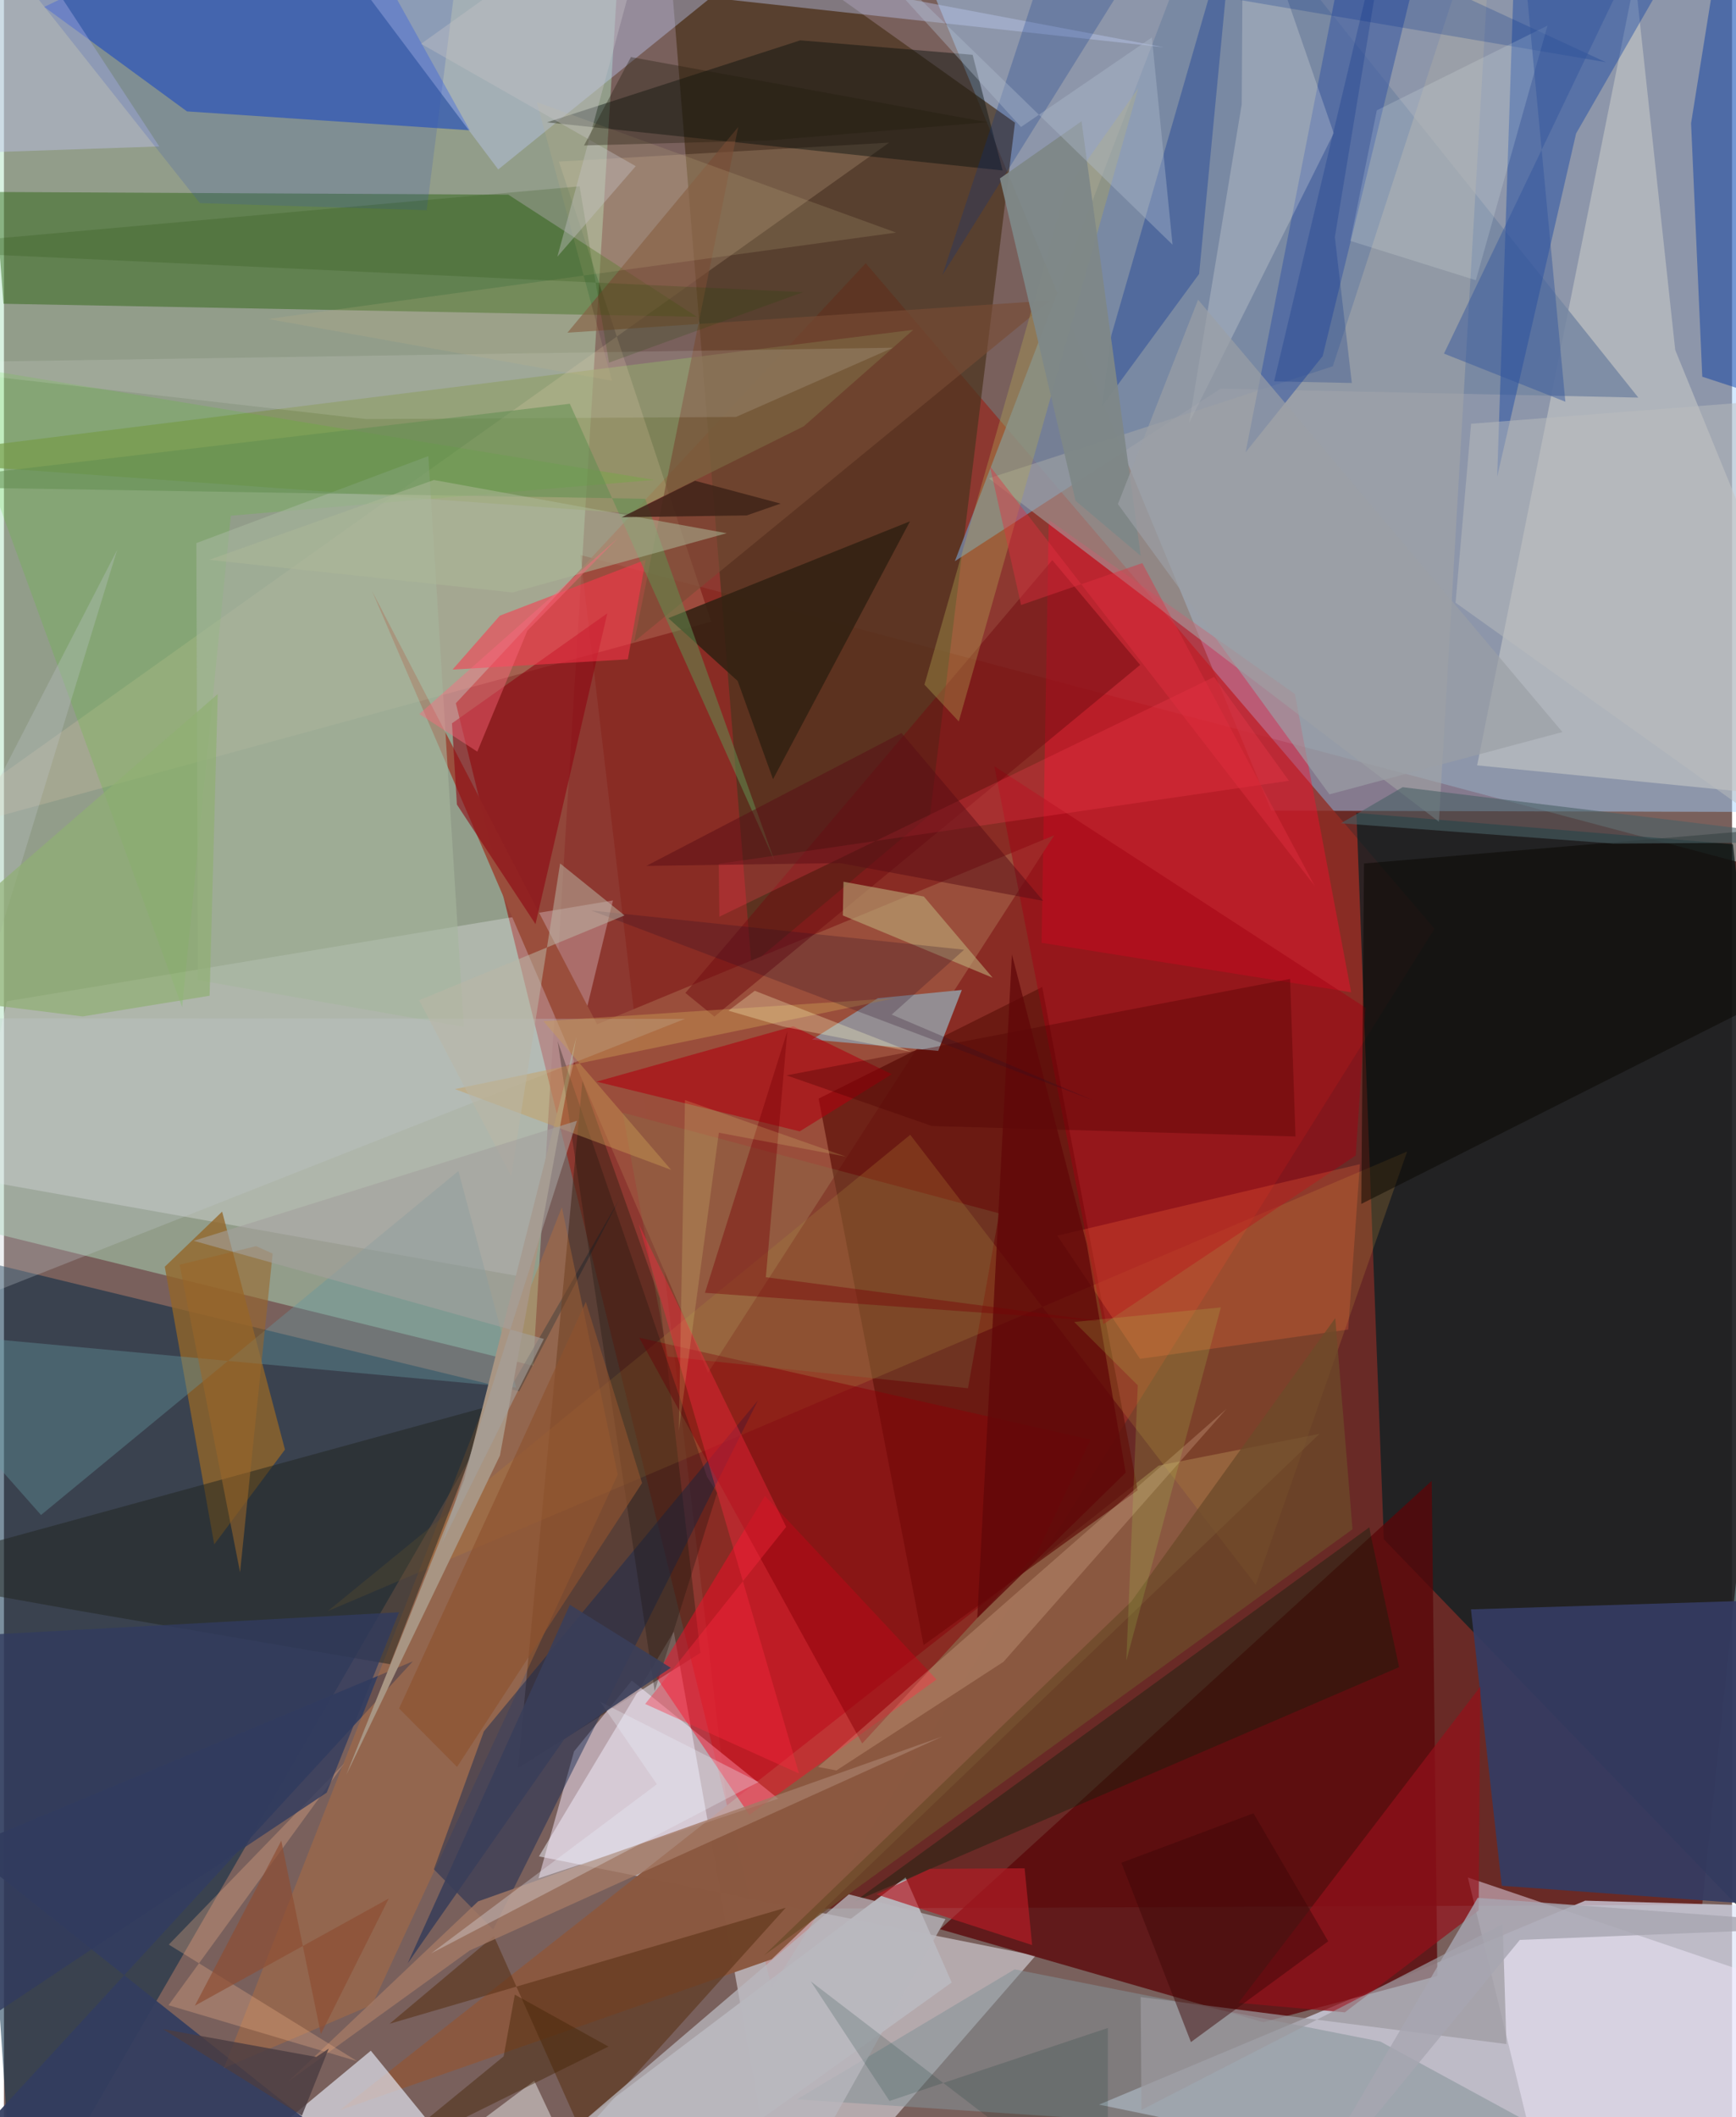 <svg xmlns="http://www.w3.org/2000/svg" width="228" height="278" viewBox="0 0 836 1024"><path fill="#79605c" d="M0 0h836v1024H0z"/><path fill="#651b16" fill-opacity=".776" d="M278.855 268.415l594.71 157.726-52.02 495.136-465.822 1.98z"/><path fill="#a3d2ff" fill-opacity=".478" d="M425.445-62H898v454.826l-284.935-.727z"/><path fill="#ace1be" fill-opacity=".475" d="M256.007 660.554l-262.52-64.506-28.354-654.43L300.022-62z"/><path fill="#dee5f7" fill-opacity=".686" d="M898 923.068L860.112 1086l-330.359-68.069 235.195-98.644z"/><path fill="#922c24" fill-opacity=".773" d="M218.612 340.134L416.89 127.29l275.179 321.9-320.623 512.258z"/><path fill="#002845" fill-opacity=".518" d="M297.66 580.141L5.484 1086-26.98 606.024l276.227 66.918z"/><path fill="#001e23" fill-opacity=".675" d="M654.295 393.173l13.246 351.3L898 983.26l-61.53-574.917z"/><path fill="#eceef8" fill-opacity=".518" d="M324.057 789.14l-65.25 108.723 240.267 48.047L377.09 1086z"/><path fill="#4a341e" fill-opacity=".714" d="M489.108 59.329l-41.117 334.803-86.385 72.492L318.64-62z"/><path fill="#5a0609" fill-opacity=".773" d="M609.167 978.08l84.271-22.38-2.734-239.453L452.847 933.09z"/><path fill="#8b5941" fill-opacity=".996" d="M371.385 947.641l-209.08 73.103L558.64 708.837l77.792-15.335z"/><path fill="#1e5b00" fill-opacity=".42" d="M-.224 146.92l335.436 6.309-91.2-59.068-248.32-1.307z"/><path fill="#f8f5ff" fill-opacity=".282" d="M294.62 435.516L1.4 484.282l-18.95 85.463 268.09 47.765z"/><path fill="#033acb" fill-opacity=".51" d="M88.545 53.88l136.808 9.148L155.856-62 19.495 3.331z"/><path fill="#353b62" fill-opacity=".929" d="M709.69 778.393L898 772.568 850.158 921.2l-125.559-9.114z"/><path fill="#bbb9bf" fill-opacity=".961" d="M436.187 908.042L200.965 1086l110.515-21.756 147.006-105.408z"/><path fill="#cbceca" fill-opacity=".541" d="M712.681 370.182L898 388.55l-89.48-219.254-19.439-180.08z"/><path fill="#fb0d2e" fill-opacity=".424" d="M624.516 335.67l-119.067-84.23-3.484 204.567 149.766 23.93z"/><path fill="#412519" fill-opacity=".553" d="M248.721 855.134l88.208-55.705-19.73-171.49-37.334-105.257z"/><path fill="#7586a2" fill-opacity=".816" d="M460.03 271.421L587.387-62l203.268 254.3-202.034-4.326z"/><path fill="#9a4e3c" fill-opacity=".988" d="M178.048 285.802l108.873 209.615 221.196-91.443-167.491 259.955z"/><path fill="#62140d" fill-opacity=".757" d="M394.11 531.355l108.18-53.975 46.163 243.41-103.563 74.915z"/><path fill="#f8eafc" fill-opacity=".506" d="M303.745 812.83l-27.957 34.26-17.171 61.394 115.966-38.522z"/><path fill="#f80b27" fill-opacity=".478" d="M451.153 812.31l-83-88.78-52.887 87.183 45.362 67.08z"/><path fill="#eaf1fe" fill-opacity=".631" d="M-23.072 1086l132.36-37.591 68.19-56.558L254.245 1086z"/><path fill="#809257" fill-opacity=".686" d="M302.293 248.278L-62 222.149l501.914-62.63-52.988 46.67z"/><path fill="#b58338" fill-opacity=".263" d="M605.638 766.605l73.176-209.653L156.66 779.249l281.771-230.39z"/><path fill="#936629" fill-opacity=".776" d="M105.547 586.034l-27.742 26.644 23.921 134.3 34.216-45.856z"/><path fill="#f9d7ae" fill-opacity=".184" d="M428.241 68.987l-474.425 337.71L342.133 300.67 268.458 78.155z"/><path fill="#f5ecff" fill-opacity=".467" d="M882.057 1086H751.516L708.19 908.079l142.568 48.365z"/><path fill="#0237a2" fill-opacity=".373" d="M823.95-45.796L760.549 64.585l-38.154 165.894L732.16-62z"/><path fill="#333d60" fill-opacity=".933" d="M-19.12 893.917L222.55 1086H-62l259.813-282.468z"/><path fill="#839397" fill-opacity=".541" d="M383.621 1015.381l105.307-62.87 176.932 34.91 97.846 53.22z"/><path fill="#bbc7f0" fill-opacity=".416" d="M561.19 22.878L162.023-20.78l77.09 102.74 120.204-97.166z"/><path fill="#c47135" fill-opacity=".353" d="M178.159 969.613L296.935 713.24l-27.036-129.377-163.525 416.435z"/><path fill="#232720" fill-opacity=".51" d="M-62 761.467l98.654 17.68 150.116 25.778 48.456-124.917z"/><path fill="#938d92" d="M390.914 502.807l61.04 5.474 11.433-29.48-40.63 4.002z"/><path fill="#a4a6a6" fill-opacity=".561" d="M642.869 177.138L720.873-62l-26.68 459.434L476.44 231.36z"/><path fill="#132853" fill-opacity=".475" d="M232.177 837.385l132.628-160.12-128.156 255.961-28.676-29.107z"/><path fill="#0438a0" fill-opacity=".455" d="M821.603 182.205L898 207.215 835.672-62 816.176 59.617z"/><path fill="#030c0a" fill-opacity=".42" d="M262.69 59.172L483.115 82.45l-14.513-55.943-83.363-6.996z"/><path fill="#4360a2" fill-opacity=".647" d="M647.545-19.701l-46.86 238.43 37.283-46.502L695.087-62z"/><path fill="#572f13" fill-opacity=".553" d="M378.206 922.695l-191.66 56.13 50.47-42.404 42.66 95.618z"/><path fill="#a20112" fill-opacity=".482" d="M653.966 558.841l4.74-71.448-179.566-116.75 52.725 269.841z"/><path fill="#090700" fill-opacity=".49" d="M851.594 484.095l-194.95 98.2 1.312-164.66 215.803-18.246z"/><path fill="#65979f" fill-opacity=".392" d="M-62 642.462l79.933 90.29L219.86 566.356l27.954 104.76z"/><path fill="#41d605" fill-opacity=".153" d="M-27.22 175.906l113.427 311.27 23.547-237.752 204.83-17.31z"/><path fill="#a89583" d="M165.633 858.362l56.987-142.537 54.366-214.53-37.023 202.65z"/><path fill="#322112" fill-opacity=".867" d="M438.315 252.142l-66.257 124.731-17.113-47.524-33.516-30.37z"/><path fill="#8d0410" fill-opacity=".588" d="M291.88 296.642L257.142 446.96l-38.024-57.824-2.376-39.288z"/><path fill="#8a0007" fill-opacity=".498" d="M499.885 750.934L415.2 843.28 307.344 647.02l218.382 49.257z"/><path fill="#93111b" fill-opacity=".698" d="M713.408 924.03l-64.737 49.275-51.454-4.598 116.996-152.932z"/><path fill="#10210b" fill-opacity=".408" d="M660.544 738.684L411.612 919.647 674.93 806.345l-13.655-63.595z"/><path fill="#af000e" fill-opacity=".592" d="M286.69 523.16l98.291 24.038 44.51-27.64-47.637-23.167z"/><path fill="#fffaf0" fill-opacity=".22" d="M598.787 50.498l-25.431 154.054 69.957-140.137L599.512-62z"/><path fill="#a6b79d" fill-opacity=".592" d="M205.3 220.61L93.087 262.676l.696 211.376 128.651 22.577z"/><path fill="#123994" fill-opacity=".38" d="M594.971-43.005l-16.78 175.5-46.961 63.999 4.522-34.42z"/><path fill="#ff344c" fill-opacity=".537" d="M239.91 297.761l70.523-27.011-8.605 48.136-84.806 4.971z"/><path fill="#e7c09f" fill-opacity=".259" d="M393.848 854.63l197.54-173.163-107.83 122.281-80.83 52.541z"/><path fill="#720c11" fill-opacity=".506" d="M549.663 321.594l-42.509-50.672-177.499 209.33 14.034 11.44z"/><path fill="#ff6c3c" fill-opacity=".251" d="M655.958 563.076l-5.647 79.975-100.702 14.167-40.026-59.574z"/><path fill="#bcab79" fill-opacity=".592" d="M478.3 472.895l-72.47-30.113.307-16.322 38.886 7.16z"/><path fill="#bec1ee" fill-opacity=".431" d="M-62 75.507l137.134-4.68L-11.966-62l-20.42 362.746z"/><path fill="#784c34" fill-opacity=".635" d="M355.217 61.424l-82.63 99.494 233.677-15.58-201.37 165.049z"/><path fill="#9d9a9f" fill-opacity=".71" d="M549.924 965.893l176.927 22.75-1.791-58.002-174.772 89.855z"/><path fill="#c2c7d0" fill-opacity=".286" d="M-62 492.51l391.447.275L-62 647.415 54.78 265.93z"/><path fill="#b6a954" fill-opacity=".349" d="M461.925 348.947L548.759 42.66l-35.187 49.644-68.262 238.83z"/><path fill="#f4f1f6" fill-opacity=".137" d="M354.108 201.68l-178.92 1.016L-62 175.715l492.099-7.535z"/><path fill="#628e51" fill-opacity=".537" d="M-62 235.116l372.234 6.104 62.598 175.324-99.084-221.262z"/><path fill="#b51c25" fill-opacity=".682" d="M493.767 903.62l3.635 37.14-75.28-24.5 25.774-12.34z"/><path fill="#500001" fill-opacity=".357" d="M448.934 544.609l-70.34-24.493L622.2 473.468l2.609 76.201z"/><path fill="#a47965" fill-opacity=".8" d="M229.387 919.62l-92.054 87.291 87.98-63.529 228.48-103.42z"/><path fill="#00308b" fill-opacity=".239" d="M502.966-16.135L774.97 30.104 575.678-62 453.997 133.05z"/><path fill="#1d130e" fill-opacity=".318" d="M340.1 714.194L267.862 503.57l46.942 314.37L345 722.04z"/><path fill="#b9b8be" fill-opacity=".757" d="M455.478 928.189l-46.751-11.976-190.422 162.689L367.166 1086z"/><path fill="#6b4a29" fill-opacity=".745" d="M545.315 774.668L367.711 945.755l284.68-206.101-8.347-102.142z"/><path fill="#7e804e" fill-opacity=".243" d="M299.295 538.153l182.188 48.716-15.117 84.566-145.317-15.332z"/><path fill="#cb9c54" fill-opacity=".416" d="M218.141 526.75l213.042-43.99-170.186 11.172 61.775 71.893z"/><path fill="#600708" fill-opacity=".761" d="M523.79 601.657l18.87 110.598-71.803 70.336L487.62 461.62z"/><path fill="#fe283e" fill-opacity=".388" d="M310.201 824.152l68.195-85.629-71.317-146.52 77.54 265.787z"/><path fill="#f7b58b" fill-opacity=".298" d="M79.75 940.539l91.206 56.422-91.346-27.108 85.146-117.078z"/><path fill="#f7fefb" fill-opacity=".161" d="M664.152 53.366l82.599-41-34.687 123.173-60.738-19.03z"/><path fill="#90af73" fill-opacity=".69" d="M-62 479.114l100.068 12.5 61.427-10.008 3.921-145.917z"/><path fill="#acb898" fill-opacity=".529" d="M246.031 286.568l103.6-28.665-141.634-25.745-108.745 38.608z"/><path fill="#3e0707" fill-opacity=".478" d="M604.496 877.028l36.14 61.903-66.408 48.76-33.643-86.751z"/><path fill="#f9fbfa" fill-opacity=".435" d="M150.301 1086h-35.74 179.4l-37.403-79.602z"/><path fill="#323b5e" fill-opacity=".796" d="M156.127 867.047l35.01-87.257-235.174 12.85L-62 1012.347z"/><path fill="#fc3d53" fill-opacity=".263" d="M345.795 417.804l275.844-40.172-36.228-50.225-239.33 115.98z"/><path fill="#7e8787" fill-opacity=".953" d="M521.297 58.658l-39.495 27.65 36.589 155.901 31.556 26.635z"/><path fill="#eaf4fb" fill-opacity=".298" d="M206.694 944.756l158.34-82.867-76.57-38.826 27.4 39.893z"/><path fill="#4a6065" fill-opacity=".592" d="M676.644 380.737l-29.86 17.446 131.69 9.83 115.742-.702z"/><path fill="#c6b986" fill-opacity=".188" d="M257.795 49.417l36.364 134.726-166.423-29.874 303.854-41.78z"/><path fill="#b1bcce" fill-opacity=".388" d="M492.028 61.414L379.898-62l185.431 180.36-9.993-100.233z"/><path fill="#b4e85a" fill-opacity=".165" d="M542.968 803.223l45.73-170.875-70.94 7.039 30.751 30.644z"/><path fill="#3652bb" fill-opacity=".2" d="M224.835-59.072L-32.18-62 94.78 98.24l109.722 3.433z"/><path fill="#1f4701" fill-opacity=".188" d="M292.7 175.4l-14.219-85.284L-62 120.573l448.64 20.733z"/><path fill="#442406" fill-opacity=".443" d="M178.826 1046.092l62.905-51.498 5.41-29.859 45.304 25.107z"/><path fill="#290e26" fill-opacity=".247" d="M284.05 440.356l243.525 92.083-98.114-41.71 35.038-31.377z"/><path fill="#33549d" fill-opacity=".463" d="M755.367 194.309L734.593-26.178l59.904-6.913-97.859 204.118z"/><path fill="#590e15" fill-opacity=".49" d="M502.762 435.73l-98.191-18.29-93.815 1.366 123.458-64.276z"/><path fill="#8e522f" fill-opacity=".651" d="M308.695 717.295l-27.2-87.638-90.343 196.663 28.036 28.274z"/><path fill="#bbb7a6" fill-opacity=".522" d="M200.832 483.795l44.54 84.989 23.687-151.156 31.155 25.125z"/><path fill="#babebd" fill-opacity=".482" d="M709.757 204.955L898 190.306v241.01L702.245 291.52z"/><path fill="#fffdc7" fill-opacity=".29" d="M376.79 496.476l-26.296-7.644 12.727-9.621 75.863 29.567z"/><path fill="#c5c2c5" fill-opacity=".392" d="M201.804 21.19l103.831 59.177-37.915 43.794L318.15-62z"/><path fill="#4b3c41" fill-opacity=".816" d="M76.922 981.405l74.186 13.465 6-4.031-12.97 32.457z"/><path fill="#9a6529" fill-opacity=".573" d="M85.002 611.703l29.225 148.756 15.76-154.153-8.02-3.585z"/><path fill="#770107" fill-opacity=".404" d="M368.579 617.74l10.408-119.074-39.863 126.628 191.758 13.74z"/><path fill="#a7a6b1" fill-opacity=".808" d="M620.823 1075.227l92.11-157.303L898 931.658l-164.65 6.608z"/><path fill="#f9fe93" fill-opacity=".153" d="M329.465 532.06l-3.012 160.074 19.384-144.287 61.565 11.591z"/><path fill="#09322e" fill-opacity=".173" d="M390.343 958.333l38.067 57.834 105.627-35.317-.034 87.624z"/><path fill="#ff677e" fill-opacity=".416" d="M228.992 363.549l24.215-58.515 43.735-44.738-95.994 85.053z"/><path fill="#3a3e59" fill-opacity=".886" d="M195.317 949.606l75.659-108.299 51.62-34.655-48.836-30.504z"/><path fill="#9ba0a5" fill-opacity=".678" d="M753.943 354.068L641.23 384.204 538.902 243.799l38.778-98.843z"/><path fill="#211b0e" fill-opacity=".345" d="M303.316 27.607l172.472 31.512-105.832 8.798-89.345 2.446z"/><path fill="#3d2217" fill-opacity=".808" d="M375.721 243.585l-41.39-11.056-35.44 17.621 60.396-.858z"/><path fill="#062c84" fill-opacity=".251" d="M673.073-62l-58.618 246.45 37.6.787-8.205-70.567z"/><path fill="#e32f40" fill-opacity=".412" d="M492.046 292.616l58.657-20.273 83.394 156.132L476.93 225.393z"/><path fill="#8e4e34" fill-opacity=".686" d="M134.162 890.304l-41.806 79.778 93.819-51.857-32.87 65.588z"/><path fill="#a4a09e" fill-opacity=".592" d="M261.182 647.579l-169.39-47.44 185.432-58.07-65.28 204.212z"/></svg>